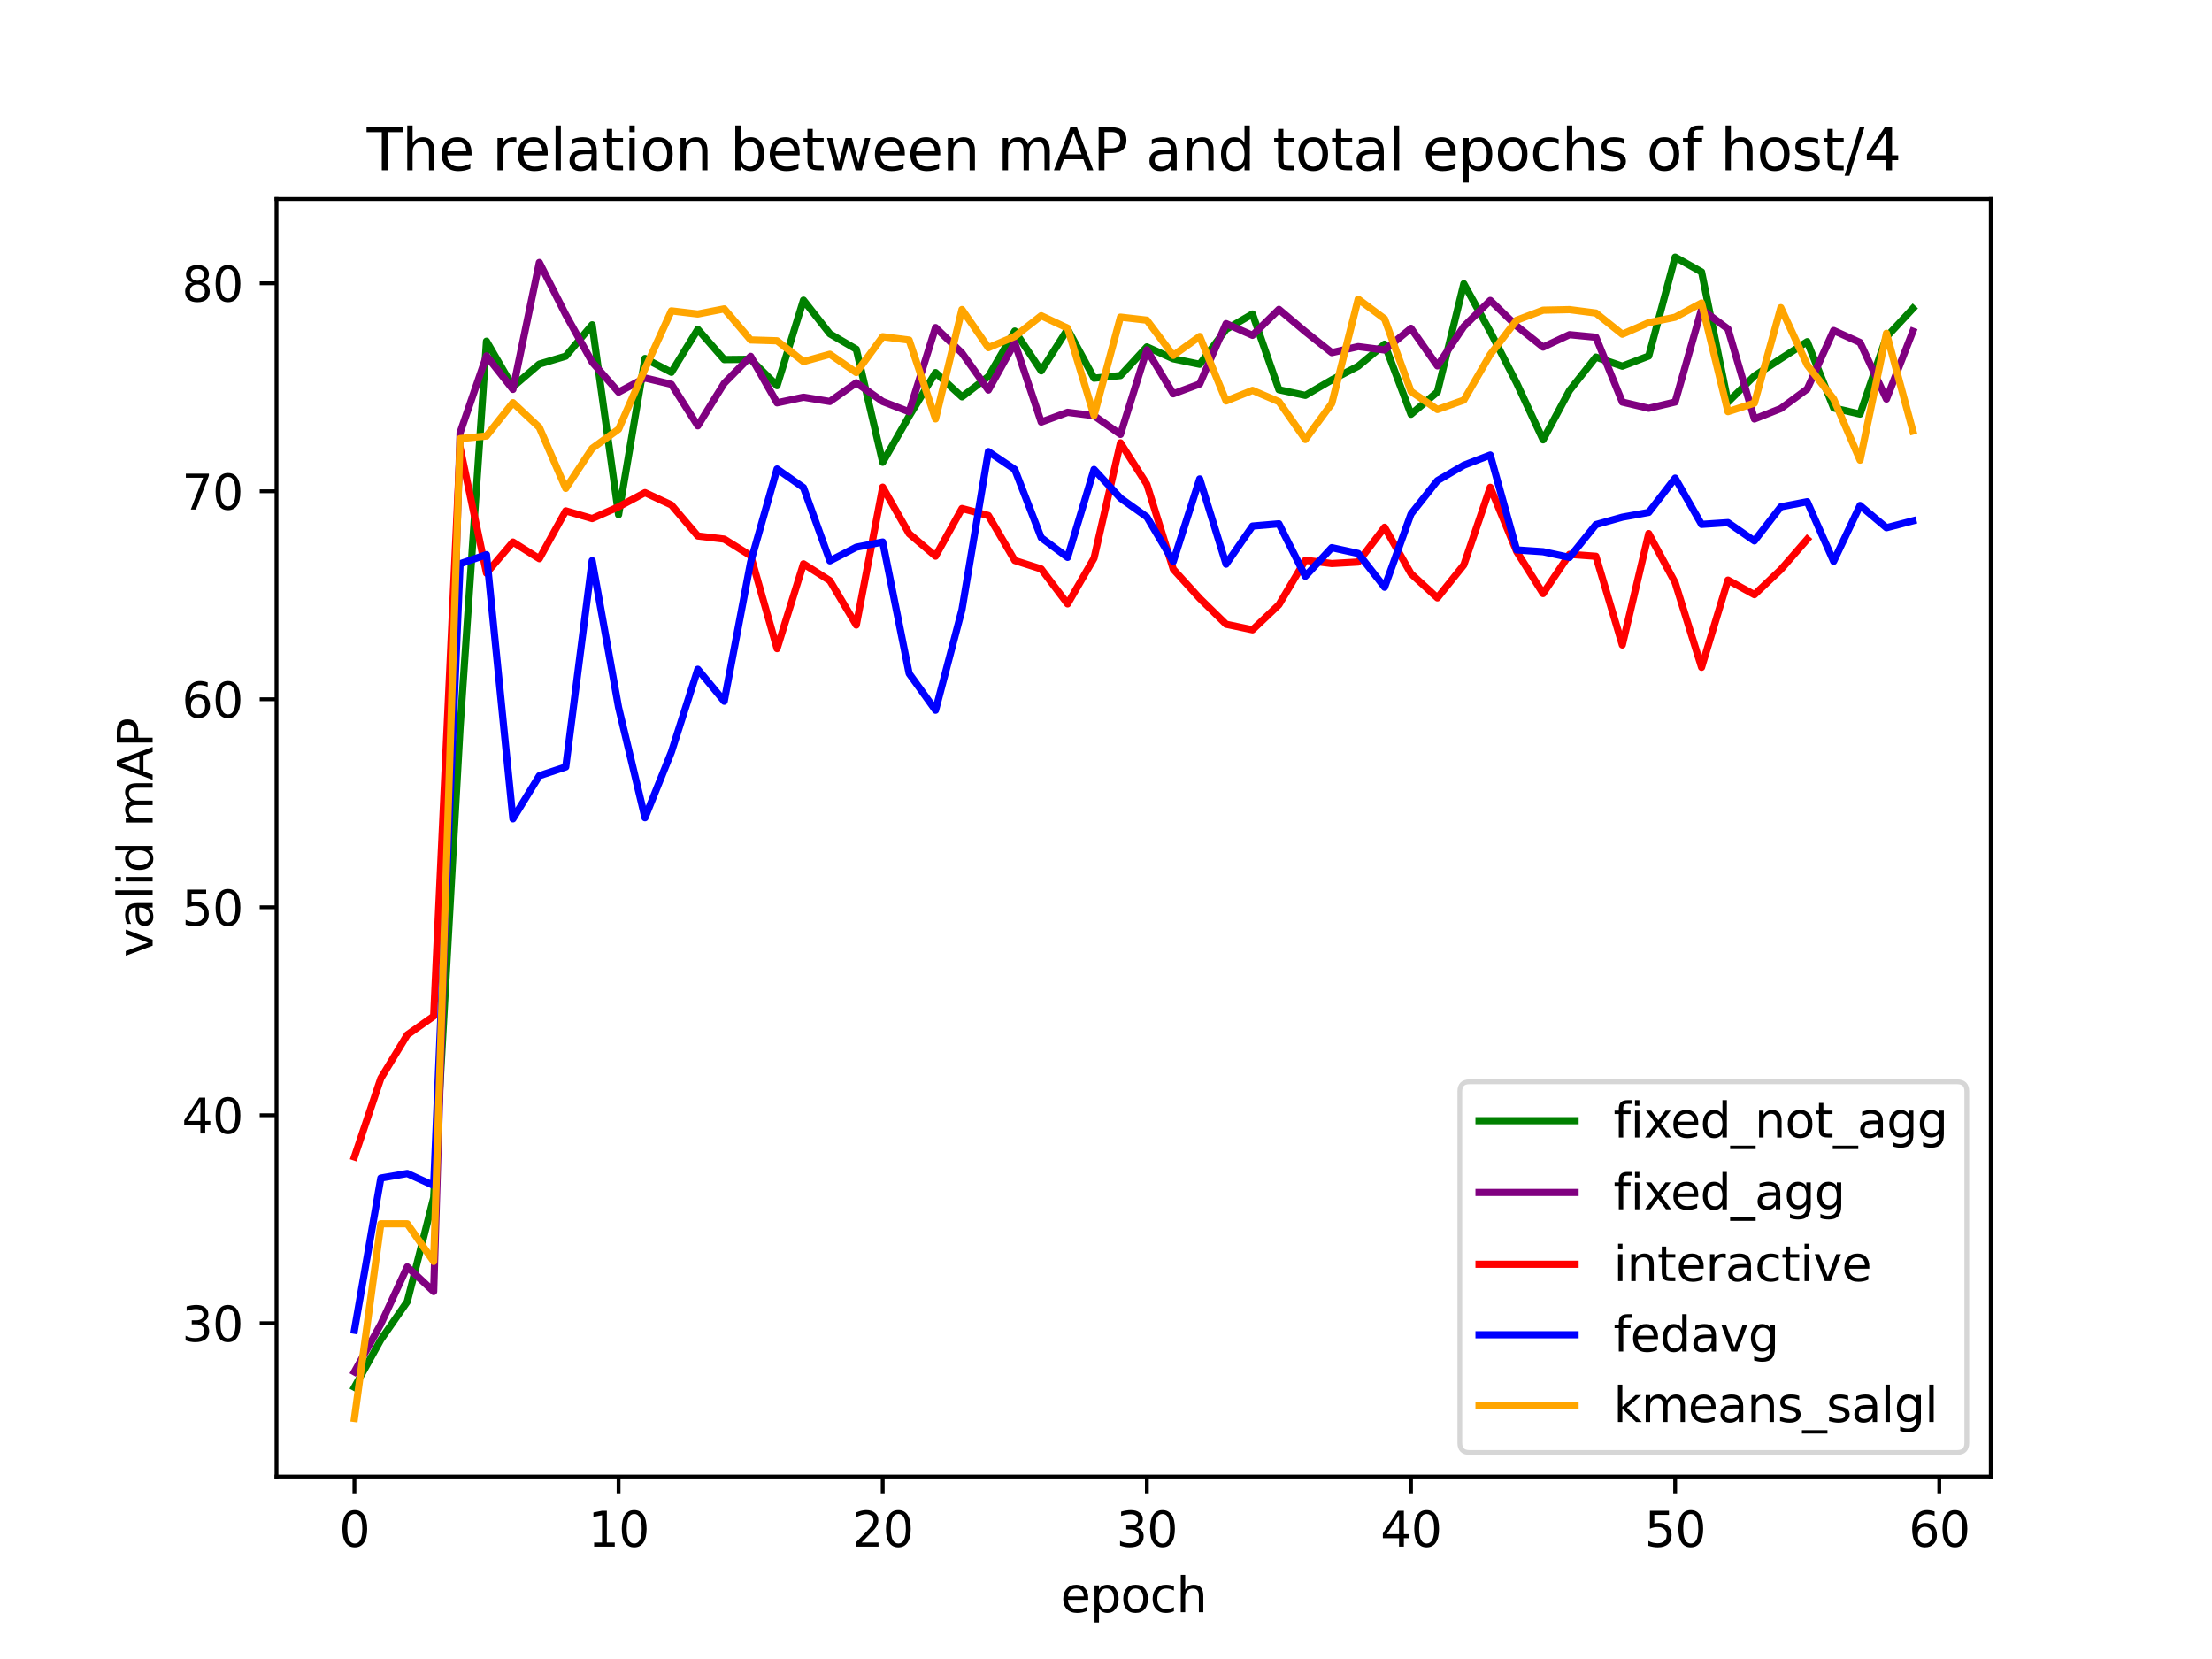 <?xml version="1.0" encoding="utf-8" standalone="no"?>
<!DOCTYPE svg PUBLIC "-//W3C//DTD SVG 1.1//EN"
  "http://www.w3.org/Graphics/SVG/1.1/DTD/svg11.dtd">
<svg xmlns:xlink="http://www.w3.org/1999/xlink" width="460.8pt" height="345.6pt" viewBox="0 0 460.8 345.6" xmlns="http://www.w3.org/2000/svg" version="1.1">
 <defs>
  <style type="text/css">*{stroke-linejoin: round; stroke-linecap: butt}</style>
 </defs>
 <g id="figure_1">
  <g id="patch_1">
   <path d="M 0 345.6 
L 460.8 345.6 
L 460.8 0 
L 0 0 
z
" style="fill: #ffffff"/>
  </g>
  <g id="axes_1">
   <g id="patch_2">
    <path d="M 57.6 307.584 
L 414.72 307.584 
L 414.72 41.472 
L 57.6 41.472 
z
" style="fill: #ffffff"/>
   </g>
   <g id="matplotlib.axis_1">
    <g id="xtick_1">
     <g id="line2d_1">
      <defs>
       <path id="mcdc0d56ab0" d="M 0 0 
L 0 3.5 
" style="stroke: #000000; stroke-width: 0.8"/>
      </defs>
      <g>
       <use xlink:href="#mcdc0d56ab0" x="73.833" y="307.584" style="stroke: #000000; stroke-width: 0.8"/>
      </g>
     </g>
     <g id="text_1">
      <!-- 0 -->
      <g transform="translate(70.651 322.182) scale(0.1 -0.1)">
       <defs>
        <path id="DejaVuSans-30" d="M 2034 4250 
Q 1547 4250 1301 3770 
Q 1056 3291 1056 2328 
Q 1056 1369 1301 889 
Q 1547 409 2034 409 
Q 2525 409 2770 889 
Q 3016 1369 3016 2328 
Q 3016 3291 2770 3770 
Q 2525 4250 2034 4250 
z
M 2034 4750 
Q 2819 4750 3233 4129 
Q 3647 3509 3647 2328 
Q 3647 1150 3233 529 
Q 2819 -91 2034 -91 
Q 1250 -91 836 529 
Q 422 1150 422 2328 
Q 422 3509 836 4129 
Q 1250 4750 2034 4750 
z
" transform="scale(0.016)"/>
       </defs>
       <use xlink:href="#DejaVuSans-30"/>
      </g>
     </g>
    </g>
    <g id="xtick_2">
     <g id="line2d_2">
      <g>
       <use xlink:href="#mcdc0d56ab0" x="128.859" y="307.584" style="stroke: #000000; stroke-width: 0.8"/>
      </g>
     </g>
     <g id="text_2">
      <!-- 10 -->
      <g transform="translate(122.496 322.182) scale(0.1 -0.1)">
       <defs>
        <path id="DejaVuSans-31" d="M 794 531 
L 1825 531 
L 1825 4091 
L 703 3866 
L 703 4441 
L 1819 4666 
L 2450 4666 
L 2450 531 
L 3481 531 
L 3481 0 
L 794 0 
L 794 531 
z
" transform="scale(0.016)"/>
       </defs>
       <use xlink:href="#DejaVuSans-31"/>
       <use xlink:href="#DejaVuSans-30" x="63.623"/>
      </g>
     </g>
    </g>
    <g id="xtick_3">
     <g id="line2d_3">
      <g>
       <use xlink:href="#mcdc0d56ab0" x="183.885" y="307.584" style="stroke: #000000; stroke-width: 0.8"/>
      </g>
     </g>
     <g id="text_3">
      <!-- 20 -->
      <g transform="translate(177.523 322.182) scale(0.1 -0.1)">
       <defs>
        <path id="DejaVuSans-32" d="M 1228 531 
L 3431 531 
L 3431 0 
L 469 0 
L 469 531 
Q 828 903 1448 1529 
Q 2069 2156 2228 2338 
Q 2531 2678 2651 2914 
Q 2772 3150 2772 3378 
Q 2772 3750 2511 3984 
Q 2250 4219 1831 4219 
Q 1534 4219 1204 4116 
Q 875 4013 500 3803 
L 500 4441 
Q 881 4594 1212 4672 
Q 1544 4750 1819 4750 
Q 2544 4750 2975 4387 
Q 3406 4025 3406 3419 
Q 3406 3131 3298 2873 
Q 3191 2616 2906 2266 
Q 2828 2175 2409 1742 
Q 1991 1309 1228 531 
z
" transform="scale(0.016)"/>
       </defs>
       <use xlink:href="#DejaVuSans-32"/>
       <use xlink:href="#DejaVuSans-30" x="63.623"/>
      </g>
     </g>
    </g>
    <g id="xtick_4">
     <g id="line2d_4">
      <g>
       <use xlink:href="#mcdc0d56ab0" x="238.911" y="307.584" style="stroke: #000000; stroke-width: 0.8"/>
      </g>
     </g>
     <g id="text_4">
      <!-- 30 -->
      <g transform="translate(232.549 322.182) scale(0.1 -0.1)">
       <defs>
        <path id="DejaVuSans-33" d="M 2597 2516 
Q 3050 2419 3304 2112 
Q 3559 1806 3559 1356 
Q 3559 666 3084 287 
Q 2609 -91 1734 -91 
Q 1441 -91 1130 -33 
Q 819 25 488 141 
L 488 750 
Q 750 597 1062 519 
Q 1375 441 1716 441 
Q 2309 441 2620 675 
Q 2931 909 2931 1356 
Q 2931 1769 2642 2001 
Q 2353 2234 1838 2234 
L 1294 2234 
L 1294 2753 
L 1863 2753 
Q 2328 2753 2575 2939 
Q 2822 3125 2822 3475 
Q 2822 3834 2567 4026 
Q 2313 4219 1838 4219 
Q 1578 4219 1281 4162 
Q 984 4106 628 3988 
L 628 4550 
Q 988 4650 1302 4700 
Q 1616 4750 1894 4750 
Q 2613 4750 3031 4423 
Q 3450 4097 3450 3541 
Q 3450 3153 3228 2886 
Q 3006 2619 2597 2516 
z
" transform="scale(0.016)"/>
       </defs>
       <use xlink:href="#DejaVuSans-33"/>
       <use xlink:href="#DejaVuSans-30" x="63.623"/>
      </g>
     </g>
    </g>
    <g id="xtick_5">
     <g id="line2d_5">
      <g>
       <use xlink:href="#mcdc0d56ab0" x="293.938" y="307.584" style="stroke: #000000; stroke-width: 0.8"/>
      </g>
     </g>
     <g id="text_5">
      <!-- 40 -->
      <g transform="translate(287.575 322.182) scale(0.1 -0.1)">
       <defs>
        <path id="DejaVuSans-34" d="M 2419 4116 
L 825 1625 
L 2419 1625 
L 2419 4116 
z
M 2253 4666 
L 3047 4666 
L 3047 1625 
L 3713 1625 
L 3713 1100 
L 3047 1100 
L 3047 0 
L 2419 0 
L 2419 1100 
L 313 1100 
L 313 1709 
L 2253 4666 
z
" transform="scale(0.016)"/>
       </defs>
       <use xlink:href="#DejaVuSans-34"/>
       <use xlink:href="#DejaVuSans-30" x="63.623"/>
      </g>
     </g>
    </g>
    <g id="xtick_6">
     <g id="line2d_6">
      <g>
       <use xlink:href="#mcdc0d56ab0" x="348.964" y="307.584" style="stroke: #000000; stroke-width: 0.8"/>
      </g>
     </g>
     <g id="text_6">
      <!-- 50 -->
      <g transform="translate(342.601 322.182) scale(0.1 -0.1)">
       <defs>
        <path id="DejaVuSans-35" d="M 691 4666 
L 3169 4666 
L 3169 4134 
L 1269 4134 
L 1269 2991 
Q 1406 3038 1543 3061 
Q 1681 3084 1819 3084 
Q 2600 3084 3056 2656 
Q 3513 2228 3513 1497 
Q 3513 744 3044 326 
Q 2575 -91 1722 -91 
Q 1428 -91 1123 -41 
Q 819 9 494 109 
L 494 744 
Q 775 591 1075 516 
Q 1375 441 1709 441 
Q 2250 441 2565 725 
Q 2881 1009 2881 1497 
Q 2881 1984 2565 2268 
Q 2250 2553 1709 2553 
Q 1456 2553 1204 2497 
Q 953 2441 691 2322 
L 691 4666 
z
" transform="scale(0.016)"/>
       </defs>
       <use xlink:href="#DejaVuSans-35"/>
       <use xlink:href="#DejaVuSans-30" x="63.623"/>
      </g>
     </g>
    </g>
    <g id="xtick_7">
     <g id="line2d_7">
      <g>
       <use xlink:href="#mcdc0d56ab0" x="403.99" y="307.584" style="stroke: #000000; stroke-width: 0.8"/>
      </g>
     </g>
     <g id="text_7">
      <!-- 60 -->
      <g transform="translate(397.627 322.182) scale(0.1 -0.1)">
       <defs>
        <path id="DejaVuSans-36" d="M 2113 2584 
Q 1688 2584 1439 2293 
Q 1191 2003 1191 1497 
Q 1191 994 1439 701 
Q 1688 409 2113 409 
Q 2538 409 2786 701 
Q 3034 994 3034 1497 
Q 3034 2003 2786 2293 
Q 2538 2584 2113 2584 
z
M 3366 4563 
L 3366 3988 
Q 3128 4100 2886 4159 
Q 2644 4219 2406 4219 
Q 1781 4219 1451 3797 
Q 1122 3375 1075 2522 
Q 1259 2794 1537 2939 
Q 1816 3084 2150 3084 
Q 2853 3084 3261 2657 
Q 3669 2231 3669 1497 
Q 3669 778 3244 343 
Q 2819 -91 2113 -91 
Q 1303 -91 875 529 
Q 447 1150 447 2328 
Q 447 3434 972 4092 
Q 1497 4750 2381 4750 
Q 2619 4750 2861 4703 
Q 3103 4656 3366 4563 
z
" transform="scale(0.016)"/>
       </defs>
       <use xlink:href="#DejaVuSans-36"/>
       <use xlink:href="#DejaVuSans-30" x="63.623"/>
      </g>
     </g>
    </g>
    <g id="text_8">
     <!-- epoch -->
     <g transform="translate(220.932 335.861) scale(0.1 -0.1)">
      <defs>
       <path id="DejaVuSans-65" d="M 3597 1894 
L 3597 1613 
L 953 1613 
Q 991 1019 1311 708 
Q 1631 397 2203 397 
Q 2534 397 2845 478 
Q 3156 559 3463 722 
L 3463 178 
Q 3153 47 2828 -22 
Q 2503 -91 2169 -91 
Q 1331 -91 842 396 
Q 353 884 353 1716 
Q 353 2575 817 3079 
Q 1281 3584 2069 3584 
Q 2775 3584 3186 3129 
Q 3597 2675 3597 1894 
z
M 3022 2063 
Q 3016 2534 2758 2815 
Q 2500 3097 2075 3097 
Q 1594 3097 1305 2825 
Q 1016 2553 972 2059 
L 3022 2063 
z
" transform="scale(0.016)"/>
       <path id="DejaVuSans-70" d="M 1159 525 
L 1159 -1331 
L 581 -1331 
L 581 3500 
L 1159 3500 
L 1159 2969 
Q 1341 3281 1617 3432 
Q 1894 3584 2278 3584 
Q 2916 3584 3314 3078 
Q 3713 2572 3713 1747 
Q 3713 922 3314 415 
Q 2916 -91 2278 -91 
Q 1894 -91 1617 61 
Q 1341 213 1159 525 
z
M 3116 1747 
Q 3116 2381 2855 2742 
Q 2594 3103 2138 3103 
Q 1681 3103 1420 2742 
Q 1159 2381 1159 1747 
Q 1159 1113 1420 752 
Q 1681 391 2138 391 
Q 2594 391 2855 752 
Q 3116 1113 3116 1747 
z
" transform="scale(0.016)"/>
       <path id="DejaVuSans-6f" d="M 1959 3097 
Q 1497 3097 1228 2736 
Q 959 2375 959 1747 
Q 959 1119 1226 758 
Q 1494 397 1959 397 
Q 2419 397 2687 759 
Q 2956 1122 2956 1747 
Q 2956 2369 2687 2733 
Q 2419 3097 1959 3097 
z
M 1959 3584 
Q 2709 3584 3137 3096 
Q 3566 2609 3566 1747 
Q 3566 888 3137 398 
Q 2709 -91 1959 -91 
Q 1206 -91 779 398 
Q 353 888 353 1747 
Q 353 2609 779 3096 
Q 1206 3584 1959 3584 
z
" transform="scale(0.016)"/>
       <path id="DejaVuSans-63" d="M 3122 3366 
L 3122 2828 
Q 2878 2963 2633 3030 
Q 2388 3097 2138 3097 
Q 1578 3097 1268 2742 
Q 959 2388 959 1747 
Q 959 1106 1268 751 
Q 1578 397 2138 397 
Q 2388 397 2633 464 
Q 2878 531 3122 666 
L 3122 134 
Q 2881 22 2623 -34 
Q 2366 -91 2075 -91 
Q 1284 -91 818 406 
Q 353 903 353 1747 
Q 353 2603 823 3093 
Q 1294 3584 2113 3584 
Q 2378 3584 2631 3529 
Q 2884 3475 3122 3366 
z
" transform="scale(0.016)"/>
       <path id="DejaVuSans-68" d="M 3513 2113 
L 3513 0 
L 2938 0 
L 2938 2094 
Q 2938 2591 2744 2837 
Q 2550 3084 2163 3084 
Q 1697 3084 1428 2787 
Q 1159 2491 1159 1978 
L 1159 0 
L 581 0 
L 581 4863 
L 1159 4863 
L 1159 2956 
Q 1366 3272 1645 3428 
Q 1925 3584 2291 3584 
Q 2894 3584 3203 3211 
Q 3513 2838 3513 2113 
z
" transform="scale(0.016)"/>
      </defs>
      <use xlink:href="#DejaVuSans-65"/>
      <use xlink:href="#DejaVuSans-70" x="61.523"/>
      <use xlink:href="#DejaVuSans-6f" x="125"/>
      <use xlink:href="#DejaVuSans-63" x="186.182"/>
      <use xlink:href="#DejaVuSans-68" x="241.162"/>
     </g>
    </g>
   </g>
   <g id="matplotlib.axis_2">
    <g id="ytick_1">
     <g id="line2d_8">
      <defs>
       <path id="m7184b74691" d="M 0 0 
L -3.5 0 
" style="stroke: #000000; stroke-width: 0.8"/>
      </defs>
      <g>
       <use xlink:href="#m7184b74691" x="57.6" y="275.65" style="stroke: #000000; stroke-width: 0.8"/>
      </g>
     </g>
     <g id="text_9">
      <!-- 30 -->
      <g transform="translate(37.875 279.449) scale(0.1 -0.1)">
       <use xlink:href="#DejaVuSans-33"/>
       <use xlink:href="#DejaVuSans-30" x="63.623"/>
      </g>
     </g>
    </g>
    <g id="ytick_2">
     <g id="line2d_9">
      <g>
       <use xlink:href="#m7184b74691" x="57.6" y="232.322" style="stroke: #000000; stroke-width: 0.8"/>
      </g>
     </g>
     <g id="text_10">
      <!-- 40 -->
      <g transform="translate(37.875 236.122) scale(0.1 -0.1)">
       <use xlink:href="#DejaVuSans-34"/>
       <use xlink:href="#DejaVuSans-30" x="63.623"/>
      </g>
     </g>
    </g>
    <g id="ytick_3">
     <g id="line2d_10">
      <g>
       <use xlink:href="#m7184b74691" x="57.6" y="188.995" style="stroke: #000000; stroke-width: 0.8"/>
      </g>
     </g>
     <g id="text_11">
      <!-- 50 -->
      <g transform="translate(37.875 192.794) scale(0.1 -0.1)">
       <use xlink:href="#DejaVuSans-35"/>
       <use xlink:href="#DejaVuSans-30" x="63.623"/>
      </g>
     </g>
    </g>
    <g id="ytick_4">
     <g id="line2d_11">
      <g>
       <use xlink:href="#m7184b74691" x="57.6" y="145.667" style="stroke: #000000; stroke-width: 0.8"/>
      </g>
     </g>
     <g id="text_12">
      <!-- 60 -->
      <g transform="translate(37.875 149.467) scale(0.1 -0.1)">
       <use xlink:href="#DejaVuSans-36"/>
       <use xlink:href="#DejaVuSans-30" x="63.623"/>
      </g>
     </g>
    </g>
    <g id="ytick_5">
     <g id="line2d_12">
      <g>
       <use xlink:href="#m7184b74691" x="57.6" y="102.34" style="stroke: #000000; stroke-width: 0.8"/>
      </g>
     </g>
     <g id="text_13">
      <!-- 70 -->
      <g transform="translate(37.875 106.139) scale(0.1 -0.1)">
       <defs>
        <path id="DejaVuSans-37" d="M 525 4666 
L 3525 4666 
L 3525 4397 
L 1831 0 
L 1172 0 
L 2766 4134 
L 525 4134 
L 525 4666 
z
" transform="scale(0.016)"/>
       </defs>
       <use xlink:href="#DejaVuSans-37"/>
       <use xlink:href="#DejaVuSans-30" x="63.623"/>
      </g>
     </g>
    </g>
    <g id="ytick_6">
     <g id="line2d_13">
      <g>
       <use xlink:href="#m7184b74691" x="57.6" y="59.012" style="stroke: #000000; stroke-width: 0.8"/>
      </g>
     </g>
     <g id="text_14">
      <!-- 80 -->
      <g transform="translate(37.875 62.811) scale(0.1 -0.1)">
       <defs>
        <path id="DejaVuSans-38" d="M 2034 2216 
Q 1584 2216 1326 1975 
Q 1069 1734 1069 1313 
Q 1069 891 1326 650 
Q 1584 409 2034 409 
Q 2484 409 2743 651 
Q 3003 894 3003 1313 
Q 3003 1734 2745 1975 
Q 2488 2216 2034 2216 
z
M 1403 2484 
Q 997 2584 770 2862 
Q 544 3141 544 3541 
Q 544 4100 942 4425 
Q 1341 4750 2034 4750 
Q 2731 4750 3128 4425 
Q 3525 4100 3525 3541 
Q 3525 3141 3298 2862 
Q 3072 2584 2669 2484 
Q 3125 2378 3379 2068 
Q 3634 1759 3634 1313 
Q 3634 634 3220 271 
Q 2806 -91 2034 -91 
Q 1263 -91 848 271 
Q 434 634 434 1313 
Q 434 1759 690 2068 
Q 947 2378 1403 2484 
z
M 1172 3481 
Q 1172 3119 1398 2916 
Q 1625 2713 2034 2713 
Q 2441 2713 2670 2916 
Q 2900 3119 2900 3481 
Q 2900 3844 2670 4047 
Q 2441 4250 2034 4250 
Q 1625 4250 1398 4047 
Q 1172 3844 1172 3481 
z
" transform="scale(0.016)"/>
       </defs>
       <use xlink:href="#DejaVuSans-38"/>
       <use xlink:href="#DejaVuSans-30" x="63.623"/>
      </g>
     </g>
    </g>
    <g id="text_15">
     <!-- valid mAP -->
     <g transform="translate(31.795 199.398) rotate(-90) scale(0.1 -0.1)">
      <defs>
       <path id="DejaVuSans-76" d="M 191 3500 
L 800 3500 
L 1894 563 
L 2988 3500 
L 3597 3500 
L 2284 0 
L 1503 0 
L 191 3500 
z
" transform="scale(0.016)"/>
       <path id="DejaVuSans-61" d="M 2194 1759 
Q 1497 1759 1228 1600 
Q 959 1441 959 1056 
Q 959 750 1161 570 
Q 1363 391 1709 391 
Q 2188 391 2477 730 
Q 2766 1069 2766 1631 
L 2766 1759 
L 2194 1759 
z
M 3341 1997 
L 3341 0 
L 2766 0 
L 2766 531 
Q 2569 213 2275 61 
Q 1981 -91 1556 -91 
Q 1019 -91 701 211 
Q 384 513 384 1019 
Q 384 1609 779 1909 
Q 1175 2209 1959 2209 
L 2766 2209 
L 2766 2266 
Q 2766 2663 2505 2880 
Q 2244 3097 1772 3097 
Q 1472 3097 1187 3025 
Q 903 2953 641 2809 
L 641 3341 
Q 956 3463 1253 3523 
Q 1550 3584 1831 3584 
Q 2591 3584 2966 3190 
Q 3341 2797 3341 1997 
z
" transform="scale(0.016)"/>
       <path id="DejaVuSans-6c" d="M 603 4863 
L 1178 4863 
L 1178 0 
L 603 0 
L 603 4863 
z
" transform="scale(0.016)"/>
       <path id="DejaVuSans-69" d="M 603 3500 
L 1178 3500 
L 1178 0 
L 603 0 
L 603 3500 
z
M 603 4863 
L 1178 4863 
L 1178 4134 
L 603 4134 
L 603 4863 
z
" transform="scale(0.016)"/>
       <path id="DejaVuSans-64" d="M 2906 2969 
L 2906 4863 
L 3481 4863 
L 3481 0 
L 2906 0 
L 2906 525 
Q 2725 213 2448 61 
Q 2172 -91 1784 -91 
Q 1150 -91 751 415 
Q 353 922 353 1747 
Q 353 2572 751 3078 
Q 1150 3584 1784 3584 
Q 2172 3584 2448 3432 
Q 2725 3281 2906 2969 
z
M 947 1747 
Q 947 1113 1208 752 
Q 1469 391 1925 391 
Q 2381 391 2643 752 
Q 2906 1113 2906 1747 
Q 2906 2381 2643 2742 
Q 2381 3103 1925 3103 
Q 1469 3103 1208 2742 
Q 947 2381 947 1747 
z
" transform="scale(0.016)"/>
       <path id="DejaVuSans-20" transform="scale(0.016)"/>
       <path id="DejaVuSans-6d" d="M 3328 2828 
Q 3544 3216 3844 3400 
Q 4144 3584 4550 3584 
Q 5097 3584 5394 3201 
Q 5691 2819 5691 2113 
L 5691 0 
L 5113 0 
L 5113 2094 
Q 5113 2597 4934 2840 
Q 4756 3084 4391 3084 
Q 3944 3084 3684 2787 
Q 3425 2491 3425 1978 
L 3425 0 
L 2847 0 
L 2847 2094 
Q 2847 2600 2669 2842 
Q 2491 3084 2119 3084 
Q 1678 3084 1418 2786 
Q 1159 2488 1159 1978 
L 1159 0 
L 581 0 
L 581 3500 
L 1159 3500 
L 1159 2956 
Q 1356 3278 1631 3431 
Q 1906 3584 2284 3584 
Q 2666 3584 2933 3390 
Q 3200 3197 3328 2828 
z
" transform="scale(0.016)"/>
       <path id="DejaVuSans-41" d="M 2188 4044 
L 1331 1722 
L 3047 1722 
L 2188 4044 
z
M 1831 4666 
L 2547 4666 
L 4325 0 
L 3669 0 
L 3244 1197 
L 1141 1197 
L 716 0 
L 50 0 
L 1831 4666 
z
" transform="scale(0.016)"/>
       <path id="DejaVuSans-50" d="M 1259 4147 
L 1259 2394 
L 2053 2394 
Q 2494 2394 2734 2622 
Q 2975 2850 2975 3272 
Q 2975 3691 2734 3919 
Q 2494 4147 2053 4147 
L 1259 4147 
z
M 628 4666 
L 2053 4666 
Q 2838 4666 3239 4311 
Q 3641 3956 3641 3272 
Q 3641 2581 3239 2228 
Q 2838 1875 2053 1875 
L 1259 1875 
L 1259 0 
L 628 0 
L 628 4666 
z
" transform="scale(0.016)"/>
      </defs>
      <use xlink:href="#DejaVuSans-76"/>
      <use xlink:href="#DejaVuSans-61" x="59.18"/>
      <use xlink:href="#DejaVuSans-6c" x="120.459"/>
      <use xlink:href="#DejaVuSans-69" x="148.242"/>
      <use xlink:href="#DejaVuSans-64" x="176.025"/>
      <use xlink:href="#DejaVuSans-20" x="239.502"/>
      <use xlink:href="#DejaVuSans-6d" x="271.289"/>
      <use xlink:href="#DejaVuSans-41" x="368.701"/>
      <use xlink:href="#DejaVuSans-50" x="437.109"/>
     </g>
    </g>
   </g>
   <g id="line2d_14">
    <path d="M 73.833 288.995 
L 79.335 279.076 
L 84.838 271.16 
L 90.341 249.522 
L 95.843 151.569 
L 101.346 71.082 
L 106.848 80.579 
L 112.351 75.844 
L 117.854 74.202 
L 123.356 67.661 
L 128.859 107.233 
L 134.362 74.679 
L 139.864 77.556 
L 145.367 68.603 
L 150.869 74.906 
L 156.372 74.85 
L 161.875 80.335 
L 167.377 62.53 
L 172.88 69.541 
L 178.382 72.751 
L 183.885 96.3 
L 189.388 86.7 
L 194.89 77.619 
L 200.393 82.666 
L 205.896 78.44 
L 211.398 68.972 
L 216.901 77.253 
L 222.403 68.588 
L 227.906 78.78 
L 233.409 78.239 
L 238.911 72.263 
L 244.414 74.744 
L 249.917 75.881 
L 255.419 68.617 
L 260.922 65.412 
L 266.424 81.186 
L 271.927 82.361 
L 277.43 79.138 
L 282.932 76.284 
L 288.435 71.701 
L 293.938 86.306 
L 299.44 81.649 
L 304.943 59.105 
L 310.445 69.103 
L 315.948 79.796 
L 321.451 91.62 
L 326.953 81.347 
L 332.456 74.389 
L 337.958 76.28 
L 343.461 74.168 
L 348.964 53.568 
L 354.466 56.65 
L 359.969 83.755 
L 365.472 78.315 
L 370.974 74.719 
L 376.477 71.183 
L 381.979 84.983 
L 387.482 86.262 
L 392.985 70.191 
L 398.487 64.269 
" clip-path="url(#p835bb57d23)" style="fill: none; stroke: #008000; stroke-width: 1.5; stroke-linecap: square"/>
   </g>
   <g id="line2d_15">
    <path d="M 73.833 285.785 
L 79.335 275.835 
L 84.838 263.909 
L 90.341 269.047 
L 95.843 90.137 
L 101.346 74.139 
L 106.848 81.118 
L 112.351 54.683 
L 117.854 65.559 
L 123.356 75.429 
L 128.859 81.694 
L 134.362 78.741 
L 139.864 80.059 
L 145.367 88.704 
L 150.869 79.834 
L 156.372 74.235 
L 161.875 83.914 
L 167.377 82.746 
L 172.88 83.631 
L 178.382 79.744 
L 183.885 83.646 
L 189.388 85.777 
L 194.89 68.245 
L 200.393 73.541 
L 205.896 81.253 
L 211.398 71.423 
L 216.901 87.924 
L 222.403 85.893 
L 227.906 86.595 
L 233.409 90.494 
L 238.911 72.878 
L 244.414 82.033 
L 249.917 79.987 
L 255.419 67.415 
L 260.922 69.856 
L 266.424 64.45 
L 271.927 69.092 
L 277.43 73.464 
L 282.932 72.205 
L 288.435 72.911 
L 293.938 68.394 
L 299.44 76.215 
L 304.943 68.014 
L 310.445 62.585 
L 315.948 67.919 
L 321.451 72.311 
L 326.953 69.721 
L 332.456 70.254 
L 337.958 83.753 
L 343.461 85.054 
L 348.964 83.743 
L 354.466 64.425 
L 359.969 68.525 
L 365.472 87.281 
L 370.974 85.104 
L 376.477 81.041 
L 381.979 68.853 
L 387.482 71.35 
L 392.985 83.131 
L 398.487 69.021 
" clip-path="url(#p835bb57d23)" style="fill: none; stroke: #800080; stroke-width: 1.5; stroke-linecap: square"/>
   </g>
   <g id="line2d_16">
    <path d="M 73.833 241.011 
L 79.335 224.636 
L 84.838 215.573 
L 90.341 211.698 
L 95.843 93.242 
L 101.346 119.389 
L 106.848 112.922 
L 112.351 116.379 
L 117.854 106.421 
L 123.356 108.025 
L 128.859 105.581 
L 134.362 102.625 
L 139.864 105.192 
L 145.367 111.66 
L 150.869 112.311 
L 156.372 115.748 
L 161.875 135.12 
L 167.377 117.454 
L 172.88 120.96 
L 178.382 130.208 
L 183.885 101.489 
L 189.388 111.18 
L 194.89 115.857 
L 200.393 105.933 
L 205.896 107.388 
L 211.398 116.76 
L 216.901 118.519 
L 222.403 125.797 
L 227.906 116.284 
L 233.409 92.252 
L 238.911 100.893 
L 244.414 118.574 
L 249.917 124.646 
L 255.419 130.038 
L 260.922 131.201 
L 266.424 125.97 
L 271.927 116.712 
L 277.43 117.391 
L 282.932 117.078 
L 288.435 109.844 
L 293.938 119.501 
L 299.44 124.546 
L 304.943 117.676 
L 310.445 101.519 
L 315.948 114.895 
L 321.451 123.649 
L 326.953 115.479 
L 332.456 115.881 
L 337.958 134.355 
L 343.461 111.155 
L 348.964 121.375 
L 354.466 139.015 
L 359.969 120.844 
L 365.472 123.876 
L 370.974 118.657 
L 376.477 112.344 
" clip-path="url(#p835bb57d23)" style="fill: none; stroke: #ff0000; stroke-width: 1.5; stroke-linecap: square"/>
   </g>
   <g id="line2d_17">
    <path d="M 73.833 277.118 
L 79.335 245.411 
L 84.838 244.46 
L 90.341 246.952 
L 95.843 117.442 
L 101.346 115.546 
L 106.848 170.579 
L 112.351 161.599 
L 117.854 159.77 
L 123.356 116.787 
L 128.859 147.385 
L 134.362 170.343 
L 139.864 156.666 
L 145.367 139.427 
L 150.869 146.085 
L 156.372 117.087 
L 161.875 97.699 
L 167.377 101.571 
L 172.88 116.83 
L 178.382 113.993 
L 183.885 112.913 
L 189.388 140.305 
L 194.89 147.953 
L 200.393 127.014 
L 205.896 94.069 
L 211.398 97.793 
L 216.901 112.014 
L 222.403 116.108 
L 227.906 97.795 
L 233.409 103.772 
L 238.911 107.694 
L 244.414 116.971 
L 249.917 99.77 
L 255.419 117.523 
L 260.922 109.592 
L 266.424 109.119 
L 271.927 120.039 
L 277.43 114.088 
L 282.932 115.294 
L 288.435 122.325 
L 293.938 107.084 
L 299.44 100.127 
L 304.943 96.913 
L 310.445 94.791 
L 315.948 114.559 
L 321.451 114.934 
L 326.953 116.114 
L 332.456 109.282 
L 337.958 107.739 
L 343.461 106.743 
L 348.964 99.601 
L 354.466 109.24 
L 359.969 108.873 
L 365.472 112.68 
L 370.974 105.582 
L 376.477 104.518 
L 381.979 116.937 
L 387.482 105.3 
L 392.985 109.937 
L 398.487 108.501 
" clip-path="url(#p835bb57d23)" style="fill: none; stroke: #0000ff; stroke-width: 1.5; stroke-linecap: square"/>
   </g>
   <g id="line2d_18">
    <path d="M 73.833 295.488 
L 79.335 254.939 
L 84.838 254.945 
L 90.341 262.787 
L 95.843 91.367 
L 101.346 90.828 
L 106.848 83.881 
L 112.351 89.037 
L 117.854 101.742 
L 123.356 93.406 
L 128.859 89.414 
L 134.362 76.837 
L 139.864 64.761 
L 145.367 65.415 
L 150.869 64.343 
L 156.372 70.823 
L 161.875 70.996 
L 167.377 75.324 
L 172.88 73.796 
L 178.382 77.602 
L 183.885 70.143 
L 189.388 70.844 
L 194.89 87.263 
L 200.393 64.483 
L 205.896 72.425 
L 211.398 70.099 
L 216.901 65.773 
L 222.403 68.366 
L 227.906 86.56 
L 233.409 66.063 
L 238.911 66.7 
L 244.414 74.041 
L 249.917 70.097 
L 255.419 83.522 
L 260.922 81.319 
L 266.424 83.672 
L 271.927 91.552 
L 277.43 84.058 
L 282.932 62.31 
L 288.435 66.415 
L 293.938 81.538 
L 299.44 85.309 
L 304.943 83.351 
L 310.445 73.849 
L 315.948 66.708 
L 321.451 64.62 
L 326.953 64.5 
L 332.456 65.211 
L 337.958 69.625 
L 343.461 67.218 
L 348.964 66.084 
L 354.466 63.125 
L 359.969 85.751 
L 365.472 83.975 
L 370.974 64.094 
L 376.477 76.025 
L 381.979 83.103 
L 387.482 95.856 
L 392.985 69.433 
L 398.487 89.79 
" clip-path="url(#p835bb57d23)" style="fill: none; stroke: #ffa500; stroke-width: 1.5; stroke-linecap: square"/>
   </g>
   <g id="patch_3">
    <path d="M 57.6 307.584 
L 57.6 41.472 
" style="fill: none; stroke: #000000; stroke-width: 0.8; stroke-linejoin: miter; stroke-linecap: square"/>
   </g>
   <g id="patch_4">
    <path d="M 414.72 307.584 
L 414.72 41.472 
" style="fill: none; stroke: #000000; stroke-width: 0.8; stroke-linejoin: miter; stroke-linecap: square"/>
   </g>
   <g id="patch_5">
    <path d="M 57.6 307.584 
L 414.72 307.584 
" style="fill: none; stroke: #000000; stroke-width: 0.8; stroke-linejoin: miter; stroke-linecap: square"/>
   </g>
   <g id="patch_6">
    <path d="M 57.6 41.472 
L 414.72 41.472 
" style="fill: none; stroke: #000000; stroke-width: 0.8; stroke-linejoin: miter; stroke-linecap: square"/>
   </g>
   <g id="text_16">
    <!-- The relation between mAP and total epochs of host/4 -->
    <g transform="translate(76.392 35.472) scale(0.12 -0.12)">
     <defs>
      <path id="DejaVuSans-54" d="M -19 4666 
L 3928 4666 
L 3928 4134 
L 2272 4134 
L 2272 0 
L 1638 0 
L 1638 4134 
L -19 4134 
L -19 4666 
z
" transform="scale(0.016)"/>
      <path id="DejaVuSans-72" d="M 2631 2963 
Q 2534 3019 2420 3045 
Q 2306 3072 2169 3072 
Q 1681 3072 1420 2755 
Q 1159 2438 1159 1844 
L 1159 0 
L 581 0 
L 581 3500 
L 1159 3500 
L 1159 2956 
Q 1341 3275 1631 3429 
Q 1922 3584 2338 3584 
Q 2397 3584 2469 3576 
Q 2541 3569 2628 3553 
L 2631 2963 
z
" transform="scale(0.016)"/>
      <path id="DejaVuSans-74" d="M 1172 4494 
L 1172 3500 
L 2356 3500 
L 2356 3053 
L 1172 3053 
L 1172 1153 
Q 1172 725 1289 603 
Q 1406 481 1766 481 
L 2356 481 
L 2356 0 
L 1766 0 
Q 1100 0 847 248 
Q 594 497 594 1153 
L 594 3053 
L 172 3053 
L 172 3500 
L 594 3500 
L 594 4494 
L 1172 4494 
z
" transform="scale(0.016)"/>
      <path id="DejaVuSans-6e" d="M 3513 2113 
L 3513 0 
L 2938 0 
L 2938 2094 
Q 2938 2591 2744 2837 
Q 2550 3084 2163 3084 
Q 1697 3084 1428 2787 
Q 1159 2491 1159 1978 
L 1159 0 
L 581 0 
L 581 3500 
L 1159 3500 
L 1159 2956 
Q 1366 3272 1645 3428 
Q 1925 3584 2291 3584 
Q 2894 3584 3203 3211 
Q 3513 2838 3513 2113 
z
" transform="scale(0.016)"/>
      <path id="DejaVuSans-62" d="M 3116 1747 
Q 3116 2381 2855 2742 
Q 2594 3103 2138 3103 
Q 1681 3103 1420 2742 
Q 1159 2381 1159 1747 
Q 1159 1113 1420 752 
Q 1681 391 2138 391 
Q 2594 391 2855 752 
Q 3116 1113 3116 1747 
z
M 1159 2969 
Q 1341 3281 1617 3432 
Q 1894 3584 2278 3584 
Q 2916 3584 3314 3078 
Q 3713 2572 3713 1747 
Q 3713 922 3314 415 
Q 2916 -91 2278 -91 
Q 1894 -91 1617 61 
Q 1341 213 1159 525 
L 1159 0 
L 581 0 
L 581 4863 
L 1159 4863 
L 1159 2969 
z
" transform="scale(0.016)"/>
      <path id="DejaVuSans-77" d="M 269 3500 
L 844 3500 
L 1563 769 
L 2278 3500 
L 2956 3500 
L 3675 769 
L 4391 3500 
L 4966 3500 
L 4050 0 
L 3372 0 
L 2619 2869 
L 1863 0 
L 1184 0 
L 269 3500 
z
" transform="scale(0.016)"/>
      <path id="DejaVuSans-73" d="M 2834 3397 
L 2834 2853 
Q 2591 2978 2328 3040 
Q 2066 3103 1784 3103 
Q 1356 3103 1142 2972 
Q 928 2841 928 2578 
Q 928 2378 1081 2264 
Q 1234 2150 1697 2047 
L 1894 2003 
Q 2506 1872 2764 1633 
Q 3022 1394 3022 966 
Q 3022 478 2636 193 
Q 2250 -91 1575 -91 
Q 1294 -91 989 -36 
Q 684 19 347 128 
L 347 722 
Q 666 556 975 473 
Q 1284 391 1588 391 
Q 1994 391 2212 530 
Q 2431 669 2431 922 
Q 2431 1156 2273 1281 
Q 2116 1406 1581 1522 
L 1381 1569 
Q 847 1681 609 1914 
Q 372 2147 372 2553 
Q 372 3047 722 3315 
Q 1072 3584 1716 3584 
Q 2034 3584 2315 3537 
Q 2597 3491 2834 3397 
z
" transform="scale(0.016)"/>
      <path id="DejaVuSans-66" d="M 2375 4863 
L 2375 4384 
L 1825 4384 
Q 1516 4384 1395 4259 
Q 1275 4134 1275 3809 
L 1275 3500 
L 2222 3500 
L 2222 3053 
L 1275 3053 
L 1275 0 
L 697 0 
L 697 3053 
L 147 3053 
L 147 3500 
L 697 3500 
L 697 3744 
Q 697 4328 969 4595 
Q 1241 4863 1831 4863 
L 2375 4863 
z
" transform="scale(0.016)"/>
      <path id="DejaVuSans-2f" d="M 1625 4666 
L 2156 4666 
L 531 -594 
L 0 -594 
L 1625 4666 
z
" transform="scale(0.016)"/>
     </defs>
     <use xlink:href="#DejaVuSans-54"/>
     <use xlink:href="#DejaVuSans-68" x="61.084"/>
     <use xlink:href="#DejaVuSans-65" x="124.463"/>
     <use xlink:href="#DejaVuSans-20" x="185.986"/>
     <use xlink:href="#DejaVuSans-72" x="217.773"/>
     <use xlink:href="#DejaVuSans-65" x="256.637"/>
     <use xlink:href="#DejaVuSans-6c" x="318.16"/>
     <use xlink:href="#DejaVuSans-61" x="345.943"/>
     <use xlink:href="#DejaVuSans-74" x="407.223"/>
     <use xlink:href="#DejaVuSans-69" x="446.432"/>
     <use xlink:href="#DejaVuSans-6f" x="474.215"/>
     <use xlink:href="#DejaVuSans-6e" x="535.396"/>
     <use xlink:href="#DejaVuSans-20" x="598.775"/>
     <use xlink:href="#DejaVuSans-62" x="630.562"/>
     <use xlink:href="#DejaVuSans-65" x="694.039"/>
     <use xlink:href="#DejaVuSans-74" x="755.562"/>
     <use xlink:href="#DejaVuSans-77" x="794.771"/>
     <use xlink:href="#DejaVuSans-65" x="876.559"/>
     <use xlink:href="#DejaVuSans-65" x="938.082"/>
     <use xlink:href="#DejaVuSans-6e" x="999.605"/>
     <use xlink:href="#DejaVuSans-20" x="1062.984"/>
     <use xlink:href="#DejaVuSans-6d" x="1094.771"/>
     <use xlink:href="#DejaVuSans-41" x="1192.184"/>
     <use xlink:href="#DejaVuSans-50" x="1260.592"/>
     <use xlink:href="#DejaVuSans-20" x="1320.895"/>
     <use xlink:href="#DejaVuSans-61" x="1352.682"/>
     <use xlink:href="#DejaVuSans-6e" x="1413.961"/>
     <use xlink:href="#DejaVuSans-64" x="1477.34"/>
     <use xlink:href="#DejaVuSans-20" x="1540.816"/>
     <use xlink:href="#DejaVuSans-74" x="1572.604"/>
     <use xlink:href="#DejaVuSans-6f" x="1611.812"/>
     <use xlink:href="#DejaVuSans-74" x="1672.994"/>
     <use xlink:href="#DejaVuSans-61" x="1712.203"/>
     <use xlink:href="#DejaVuSans-6c" x="1773.482"/>
     <use xlink:href="#DejaVuSans-20" x="1801.266"/>
     <use xlink:href="#DejaVuSans-65" x="1833.053"/>
     <use xlink:href="#DejaVuSans-70" x="1894.576"/>
     <use xlink:href="#DejaVuSans-6f" x="1958.053"/>
     <use xlink:href="#DejaVuSans-63" x="2019.234"/>
     <use xlink:href="#DejaVuSans-68" x="2074.215"/>
     <use xlink:href="#DejaVuSans-73" x="2137.594"/>
     <use xlink:href="#DejaVuSans-20" x="2189.693"/>
     <use xlink:href="#DejaVuSans-6f" x="2221.48"/>
     <use xlink:href="#DejaVuSans-66" x="2282.662"/>
     <use xlink:href="#DejaVuSans-20" x="2317.867"/>
     <use xlink:href="#DejaVuSans-68" x="2349.654"/>
     <use xlink:href="#DejaVuSans-6f" x="2413.033"/>
     <use xlink:href="#DejaVuSans-73" x="2474.215"/>
     <use xlink:href="#DejaVuSans-74" x="2526.314"/>
     <use xlink:href="#DejaVuSans-2f" x="2565.523"/>
     <use xlink:href="#DejaVuSans-34" x="2599.215"/>
    </g>
   </g>
   <g id="legend_1">
    <g id="patch_7">
     <path d="M 306.112 302.584 
L 407.72 302.584 
Q 409.72 302.584 409.72 300.584 
L 409.72 227.359 
Q 409.72 225.359 407.72 225.359 
L 306.112 225.359 
Q 304.112 225.359 304.112 227.359 
L 304.112 300.584 
Q 304.112 302.584 306.112 302.584 
z
" style="fill: #ffffff; opacity: 0.8; stroke: #cccccc; stroke-linejoin: miter"/>
    </g>
    <g id="line2d_19">
     <path d="M 308.112 233.457 
L 318.112 233.457 
L 328.112 233.457 
" style="fill: none; stroke: #008000; stroke-width: 1.5; stroke-linecap: square"/>
    </g>
    <g id="text_17">
     <!-- fixed_not_agg -->
     <g transform="translate(336.112 236.957) scale(0.1 -0.1)">
      <defs>
       <path id="DejaVuSans-78" d="M 3513 3500 
L 2247 1797 
L 3578 0 
L 2900 0 
L 1881 1375 
L 863 0 
L 184 0 
L 1544 1831 
L 300 3500 
L 978 3500 
L 1906 2253 
L 2834 3500 
L 3513 3500 
z
" transform="scale(0.016)"/>
       <path id="DejaVuSans-5f" d="M 3263 -1063 
L 3263 -1509 
L -63 -1509 
L -63 -1063 
L 3263 -1063 
z
" transform="scale(0.016)"/>
       <path id="DejaVuSans-67" d="M 2906 1791 
Q 2906 2416 2648 2759 
Q 2391 3103 1925 3103 
Q 1463 3103 1205 2759 
Q 947 2416 947 1791 
Q 947 1169 1205 825 
Q 1463 481 1925 481 
Q 2391 481 2648 825 
Q 2906 1169 2906 1791 
z
M 3481 434 
Q 3481 -459 3084 -895 
Q 2688 -1331 1869 -1331 
Q 1566 -1331 1297 -1286 
Q 1028 -1241 775 -1147 
L 775 -588 
Q 1028 -725 1275 -790 
Q 1522 -856 1778 -856 
Q 2344 -856 2625 -561 
Q 2906 -266 2906 331 
L 2906 616 
Q 2728 306 2450 153 
Q 2172 0 1784 0 
Q 1141 0 747 490 
Q 353 981 353 1791 
Q 353 2603 747 3093 
Q 1141 3584 1784 3584 
Q 2172 3584 2450 3431 
Q 2728 3278 2906 2969 
L 2906 3500 
L 3481 3500 
L 3481 434 
z
" transform="scale(0.016)"/>
      </defs>
      <use xlink:href="#DejaVuSans-66"/>
      <use xlink:href="#DejaVuSans-69" x="35.205"/>
      <use xlink:href="#DejaVuSans-78" x="62.988"/>
      <use xlink:href="#DejaVuSans-65" x="119.043"/>
      <use xlink:href="#DejaVuSans-64" x="180.566"/>
      <use xlink:href="#DejaVuSans-5f" x="244.043"/>
      <use xlink:href="#DejaVuSans-6e" x="294.043"/>
      <use xlink:href="#DejaVuSans-6f" x="357.422"/>
      <use xlink:href="#DejaVuSans-74" x="418.604"/>
      <use xlink:href="#DejaVuSans-5f" x="457.812"/>
      <use xlink:href="#DejaVuSans-61" x="507.812"/>
      <use xlink:href="#DejaVuSans-67" x="569.092"/>
      <use xlink:href="#DejaVuSans-67" x="632.568"/>
     </g>
    </g>
    <g id="line2d_20">
     <path d="M 308.112 248.414 
L 318.112 248.414 
L 328.112 248.414 
" style="fill: none; stroke: #800080; stroke-width: 1.5; stroke-linecap: square"/>
    </g>
    <g id="text_18">
     <!-- fixed_agg -->
     <g transform="translate(336.112 251.914) scale(0.1 -0.1)">
      <use xlink:href="#DejaVuSans-66"/>
      <use xlink:href="#DejaVuSans-69" x="35.205"/>
      <use xlink:href="#DejaVuSans-78" x="62.988"/>
      <use xlink:href="#DejaVuSans-65" x="119.043"/>
      <use xlink:href="#DejaVuSans-64" x="180.566"/>
      <use xlink:href="#DejaVuSans-5f" x="244.043"/>
      <use xlink:href="#DejaVuSans-61" x="294.043"/>
      <use xlink:href="#DejaVuSans-67" x="355.322"/>
      <use xlink:href="#DejaVuSans-67" x="418.799"/>
     </g>
    </g>
    <g id="line2d_21">
     <path d="M 308.112 263.37 
L 318.112 263.37 
L 328.112 263.37 
" style="fill: none; stroke: #ff0000; stroke-width: 1.5; stroke-linecap: square"/>
    </g>
    <g id="text_19">
     <!-- interactive -->
     <g transform="translate(336.112 266.87) scale(0.1 -0.1)">
      <use xlink:href="#DejaVuSans-69"/>
      <use xlink:href="#DejaVuSans-6e" x="27.783"/>
      <use xlink:href="#DejaVuSans-74" x="91.162"/>
      <use xlink:href="#DejaVuSans-65" x="130.371"/>
      <use xlink:href="#DejaVuSans-72" x="191.895"/>
      <use xlink:href="#DejaVuSans-61" x="233.008"/>
      <use xlink:href="#DejaVuSans-63" x="294.287"/>
      <use xlink:href="#DejaVuSans-74" x="349.268"/>
      <use xlink:href="#DejaVuSans-69" x="388.477"/>
      <use xlink:href="#DejaVuSans-76" x="416.26"/>
      <use xlink:href="#DejaVuSans-65" x="475.439"/>
     </g>
    </g>
    <g id="line2d_22">
     <path d="M 308.112 278.048 
L 318.112 278.048 
L 328.112 278.048 
" style="fill: none; stroke: #0000ff; stroke-width: 1.5; stroke-linecap: square"/>
    </g>
    <g id="text_20">
     <!-- fedavg -->
     <g transform="translate(336.112 281.548) scale(0.1 -0.1)">
      <use xlink:href="#DejaVuSans-66"/>
      <use xlink:href="#DejaVuSans-65" x="35.205"/>
      <use xlink:href="#DejaVuSans-64" x="96.729"/>
      <use xlink:href="#DejaVuSans-61" x="160.205"/>
      <use xlink:href="#DejaVuSans-76" x="221.484"/>
      <use xlink:href="#DejaVuSans-67" x="280.664"/>
     </g>
    </g>
    <g id="line2d_23">
     <path d="M 308.112 292.726 
L 318.112 292.726 
L 328.112 292.726 
" style="fill: none; stroke: #ffa500; stroke-width: 1.5; stroke-linecap: square"/>
    </g>
    <g id="text_21">
     <!-- kmeans_salgl -->
     <g transform="translate(336.112 296.226) scale(0.1 -0.1)">
      <defs>
       <path id="DejaVuSans-6b" d="M 581 4863 
L 1159 4863 
L 1159 1991 
L 2875 3500 
L 3609 3500 
L 1753 1863 
L 3688 0 
L 2938 0 
L 1159 1709 
L 1159 0 
L 581 0 
L 581 4863 
z
" transform="scale(0.016)"/>
      </defs>
      <use xlink:href="#DejaVuSans-6b"/>
      <use xlink:href="#DejaVuSans-6d" x="57.91"/>
      <use xlink:href="#DejaVuSans-65" x="155.322"/>
      <use xlink:href="#DejaVuSans-61" x="216.846"/>
      <use xlink:href="#DejaVuSans-6e" x="278.125"/>
      <use xlink:href="#DejaVuSans-73" x="341.504"/>
      <use xlink:href="#DejaVuSans-5f" x="393.604"/>
      <use xlink:href="#DejaVuSans-73" x="443.604"/>
      <use xlink:href="#DejaVuSans-61" x="495.703"/>
      <use xlink:href="#DejaVuSans-6c" x="556.982"/>
      <use xlink:href="#DejaVuSans-67" x="584.766"/>
      <use xlink:href="#DejaVuSans-6c" x="648.242"/>
     </g>
    </g>
   </g>
  </g>
 </g>
 <defs>
  <clipPath id="p835bb57d23">
   <rect x="57.6" y="41.472" width="357.12" height="266.112"/>
  </clipPath>
 </defs>
</svg>

